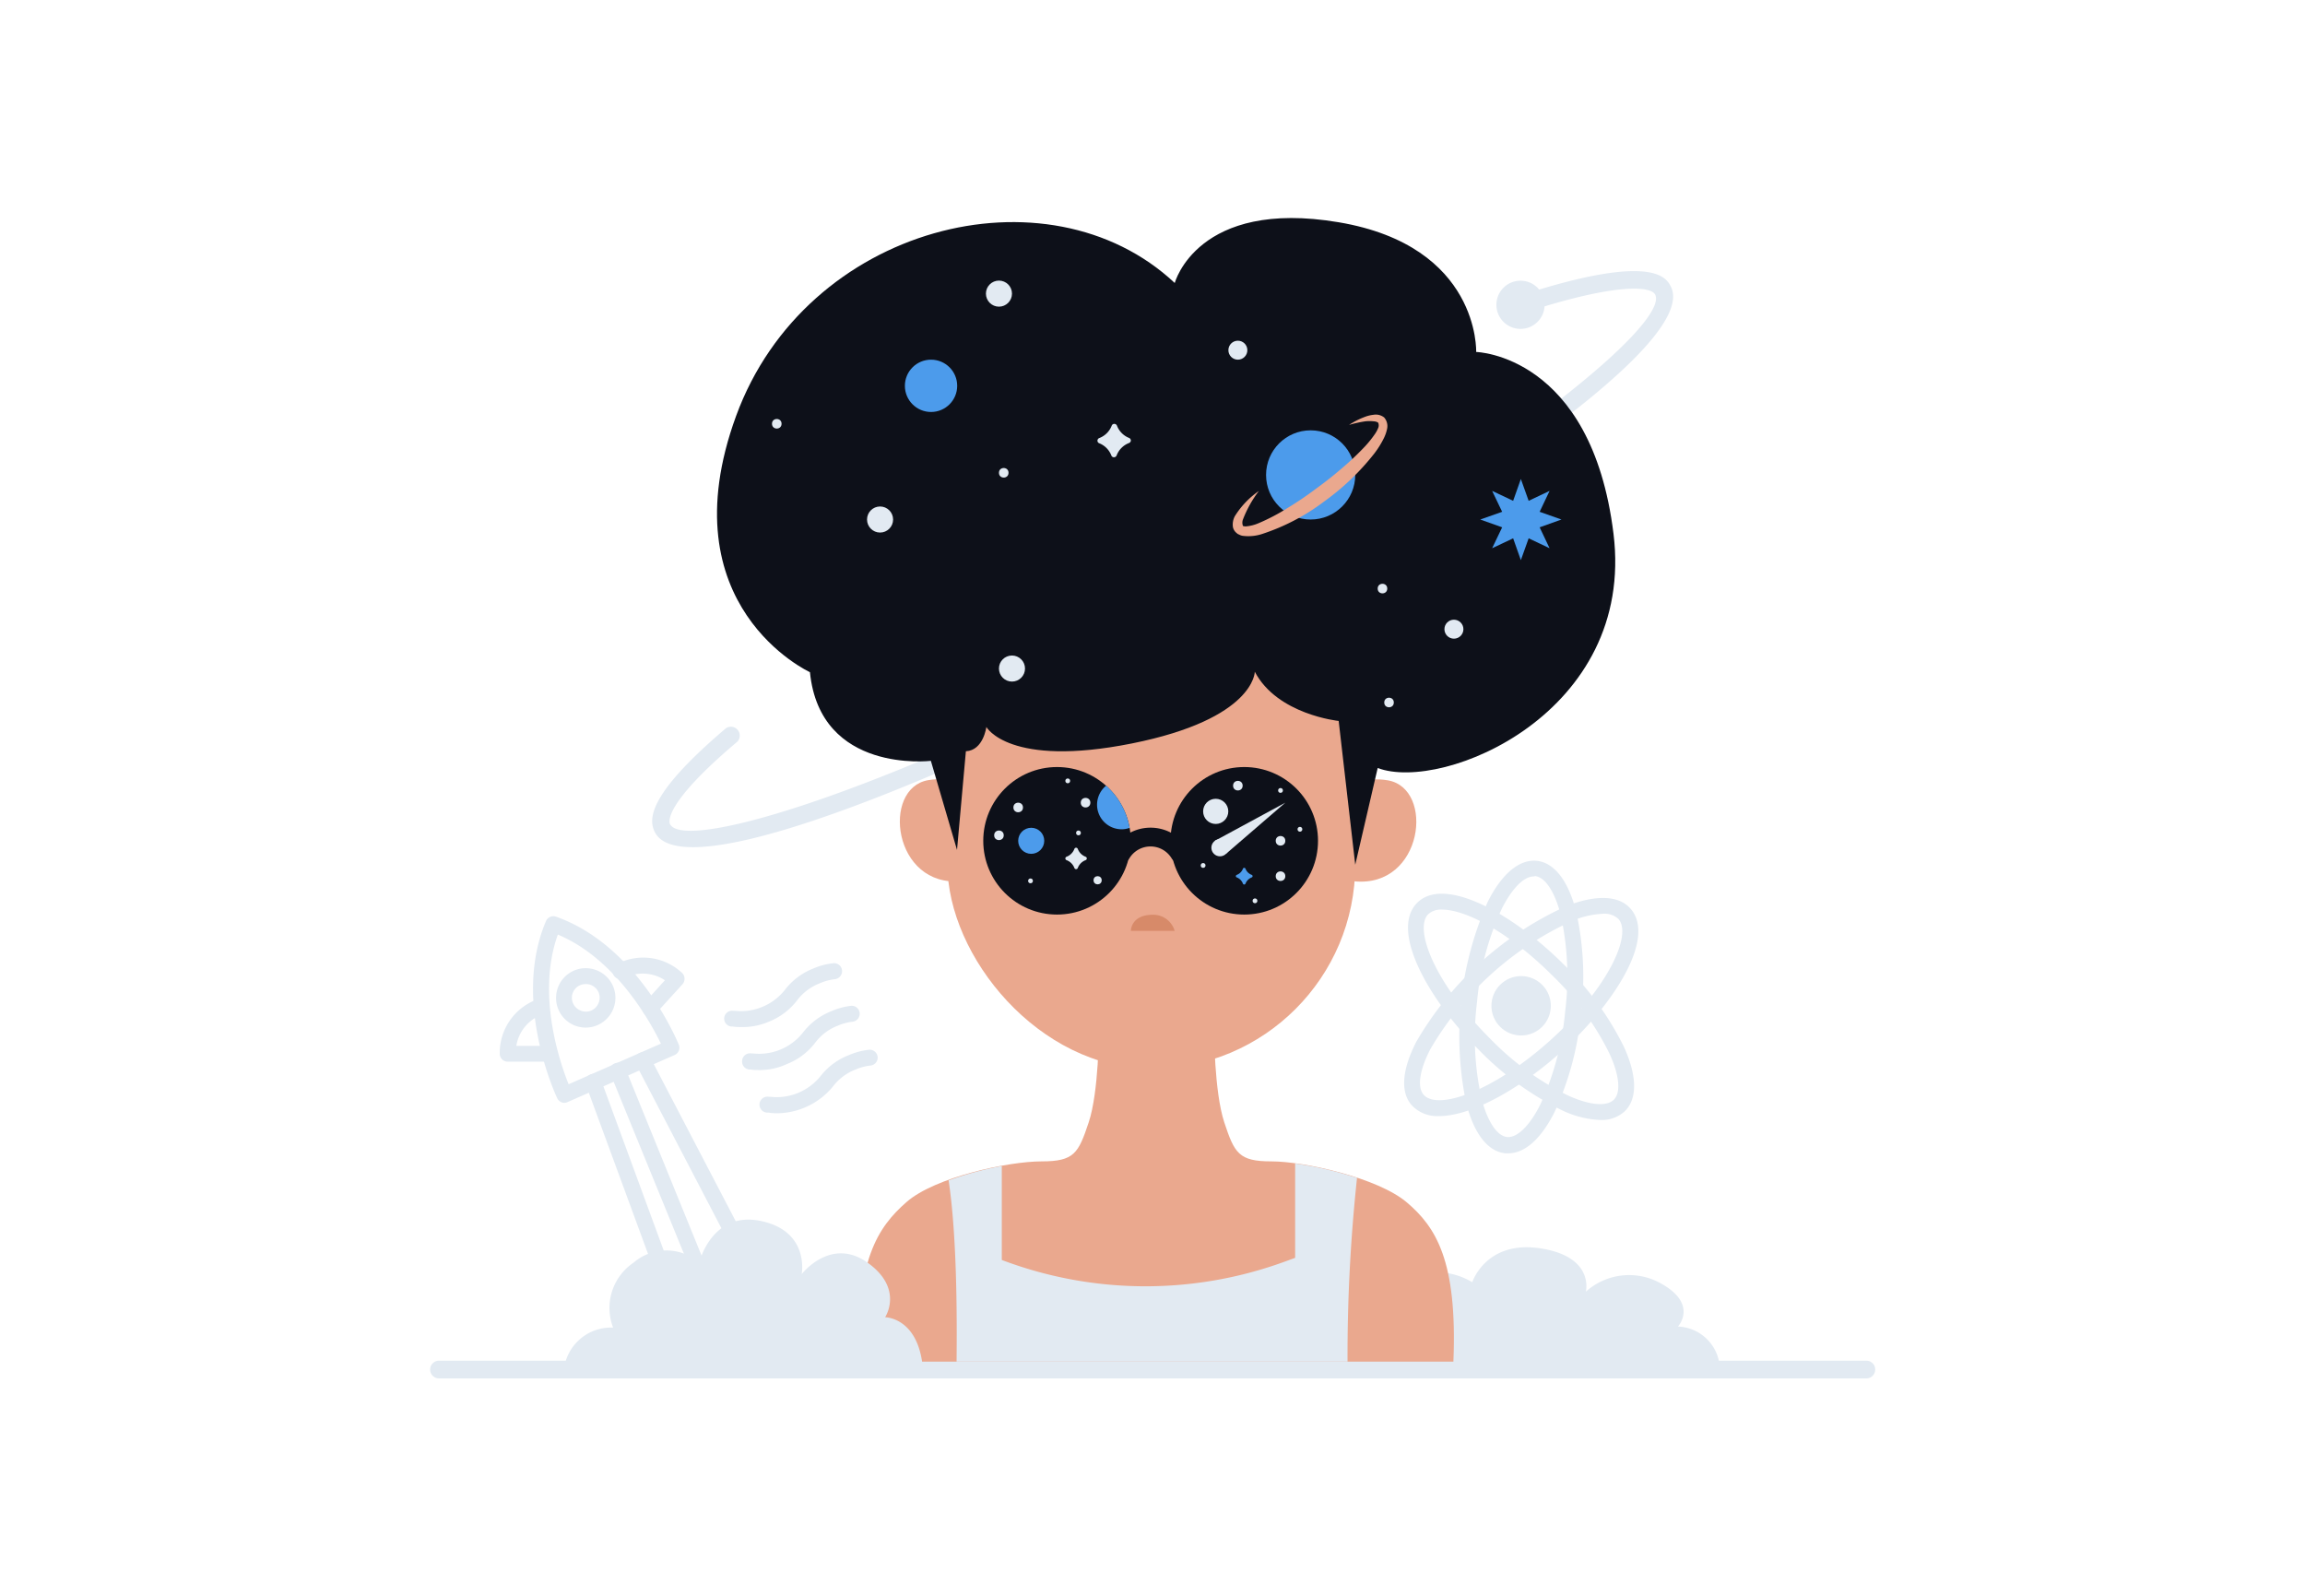 <svg id="Layer_1" data-name="Layer 1" xmlns="http://www.w3.org/2000/svg" viewBox="0 0 260 180"><title>Flat Web Illustrations Pack - Scene 27</title><path d="M78.17,95.56c-2.17,0-3.67-.51-4.28-1.65-.79-1.47-.82-4.29,8-11.77a1,1,0,0,1,1.28,1.52c-8.42,7.1-7.7,9.11-7.59,9.31,1.71,3.17,25.22-3.77,59.64-22.28s53.18-34.31,51.47-37.48c-.47-.88-4.14-1.41-14.92,2.12a1,1,0,0,1-.62-1.89c15.23-5,16.78-2.12,17.29-1.17,3.68,6.85-29.24,27.77-52.28,40.16C117,82.76,89.07,95.56,78.17,95.56Z" fill="#e2eaf2"/><circle cx="171.51" cy="34.38" r="2.72" fill="#e2eaf2"/><path d="M210.52,155.48h-161a1,1,0,1,1,0-2h161a1,1,0,0,1,0,2Z" fill="#e2eaf2"/><path d="M149.15,154.48s.51-3.85,6.15-3.85c0,0-2.05-3.46,2.56-6a8,8,0,0,1,8.21,0s1.53-4.76,7.68-3.82,5.13,4.89,5.13,4.89a7.3,7.3,0,0,1,8.21-1.07c4.6,2.39,2.18,5,2.18,5a4.92,4.92,0,0,1,4.73,4.79Z" fill="#e2eaf2"/><rect x="106.87" y="63.91" width="46" height="56.64" rx="23" fill="#eaa88e"/><path d="M151,92.22s.23-5.12,5.55-4.2,4,12.15-3.78,11.39Z" fill="#eaa88e"/><path d="M110.25,92.22S110,87.1,104.7,88s-4,12.15,3.78,11.39Z" fill="#eaa88e"/><path d="M127.56,105h4.94a2.52,2.52,0,0,0-2.47-1.82C127.54,103.19,127.56,105,127.56,105Z" fill="#d78a69"/><path d="M163.94,153.59h-67c-.47-11.42,2.08-15.17,5.31-18S113.78,131,117.48,131s4.16-.92,5.32-4.39,1.15-10.4,1.15-10.4h13s0,6.93,1.15,10.4,1.63,4.39,5.32,4.39,12,1.85,15.26,4.62S164.41,142.17,163.94,153.59Z" fill="#eaa88e"/><path d="M153.07,132.86A188.24,188.24,0,0,0,152,153.59H107.9c.06-5.9,0-14.54-.9-20.45a38.15,38.15,0,0,1,6-1.62v10.6h0a45.75,45.75,0,0,0,31.83.22l1.26-.46V131.24A40.49,40.49,0,0,1,153.07,132.86Z" fill="#e2eaf2"/><circle cx="119.23" cy="94.84" r="8.32" fill="#0d1019"/><circle cx="140.35" cy="94.84" r="8.32" fill="#0d1019"/><path d="M129.78,93.36a4.91,4.91,0,0,0-4.22,2.38,1.06,1.06,0,0,0,.91,1.61h0a1.08,1.08,0,0,0,.92-.53,2.79,2.79,0,0,1,4.77,0,1.09,1.09,0,0,0,.92.53h0a1.07,1.07,0,0,0,.92-1.61A4.91,4.91,0,0,0,129.78,93.36Z" fill="#0d1019"/><circle cx="116.32" cy="94.84" r="1.47" fill="#4C9BEB"/><circle cx="114.85" cy="91.08" r="0.54" fill="#e2eaf2"/><circle cx="112.68" cy="94.22" r="0.54" fill="#e2eaf2"/><circle cx="122.45" cy="90.54" r="0.54" fill="#e2eaf2"/><circle cx="144.44" cy="94.84" r="0.54" fill="#e2eaf2"/><circle cx="144.44" cy="98.83" r="0.54" fill="#e2eaf2"/><circle cx="137.13" cy="91.52" r="1.42" fill="#e2eaf2"/><circle cx="121.65" cy="93.95" r="0.27" fill="#e2eaf2"/><circle cx="116.24" cy="99.36" r="0.27" fill="#e2eaf2"/><circle cx="120.44" cy="88.08" r="0.27" fill="#e2eaf2"/><circle cx="146.63" cy="93.54" r="0.27" fill="#e2eaf2"/><circle cx="135.71" cy="97.62" r="0.27" fill="#e2eaf2"/><circle cx="141.56" cy="101.61" r="0.27" fill="#e2eaf2"/><circle cx="144.44" cy="89.16" r="0.27" fill="#e2eaf2"/><circle cx="139.63" cy="88.62" r="0.54" fill="#e2eaf2"/><circle cx="137.61" cy="95.62" r="0.97" fill="#e2eaf2"/><circle cx="123.81" cy="99.29" r="0.46" fill="#e2eaf2"/><path d="M127.42,93.38a2.62,2.62,0,0,1-.9.16,2.77,2.77,0,0,1-1.75-4.92A8.28,8.28,0,0,1,127.42,93.38Z" fill="#4C9BEB"/><path d="M122.59,96.83h0a.21.21,0,0,1-.13.19,1.51,1.51,0,0,0-.89.89.21.21,0,0,1-.19.13h0a.21.21,0,0,1-.19-.13,1.51,1.51,0,0,0-.89-.89.21.21,0,0,1-.13-.19h0a.21.21,0,0,1,.13-.19,1.51,1.51,0,0,0,.89-.89.21.21,0,0,1,.19-.13h0a.21.21,0,0,1,.19.13,1.51,1.51,0,0,0,.89.89A.21.21,0,0,1,122.59,96.83Z" fill="#e2eaf2"/><path d="M141.29,98.83h0a.15.15,0,0,1-.1.14,1.24,1.24,0,0,0-.7.7.15.15,0,0,1-.14.1h0a.15.15,0,0,1-.15-.1,1.22,1.22,0,0,0-.69-.7.16.16,0,0,1-.11-.14h0a.17.17,0,0,1,.11-.15,1.18,1.18,0,0,0,.69-.69.15.15,0,0,1,.15-.1h0a.15.15,0,0,1,.14.1,1.19,1.19,0,0,0,.7.69A.16.16,0,0,1,141.29,98.83Z" fill="#4C9BEB"/><polygon points="137.04 94.84 144.98 90.54 138.29 96.31 137.04 94.84" fill="#e2eaf2"/><path d="M63.61,154.48a5.35,5.35,0,0,1,5.55-4.73,6.16,6.16,0,0,1,2.31-7.33,5.67,5.67,0,0,1,7.4,0s1.39-5.85,6.94-4.7,4.62,6,4.62,6,3.26-4.25,7.41-1.31,2,6.17,2,6.17,3.81,0,4.27,5.89Z" fill="#e2eaf2"/><path d="M63.67,124.4a.91.91,0,0,1-.81-.51c-.21-.45-5.11-11-1.27-20a.9.9,0,0,1,1.13-.49c9.24,3.26,13.66,14,13.85,14.44A.9.9,0,0,1,76.1,119L64,124.32A.9.9,0,0,1,63.67,124.4Zm-.74-19c-2.43,6.74.22,14.44,1.21,16.9l10.41-4.58C73.4,115.35,69.52,108.19,62.93,105.42Z" fill="#e2eaf2"/><path d="M66.06,115.91a3.47,3.47,0,0,1-1.22-.23A3.36,3.36,0,0,1,63,113.9a3.36,3.36,0,0,1,1.72-4.41,3.36,3.36,0,0,1,4.42,1.72h0a3.36,3.36,0,0,1-1.72,4.41A3.34,3.34,0,0,1,66.06,115.91Zm0-4.91a1.58,1.58,0,0,0-.63.13,1.54,1.54,0,0,0-.82.86,1.55,1.55,0,0,0,.89,2,1.54,1.54,0,0,0,1.19,0,1.56,1.56,0,0,0,.83-.86,1.54,1.54,0,0,0,0-1.19h0A1.55,1.55,0,0,0,66.06,111Z" fill="#e2eaf2"/><path d="M73.34,114.64a.9.9,0,0,1-.67-1.5L75,110.57a4.53,4.53,0,0,0-4.49-.29.9.9,0,1,1-.88-1.56,6.41,6.41,0,0,1,7.28,1,.88.88,0,0,1,.3.62A.91.91,0,0,1,77,111l-3,3.3A.87.87,0,0,1,73.34,114.64Z" fill="#e2eaf2"/><path d="M61.69,119.75h0l-4.44,0a.89.89,0,0,1-.88-.91,6.41,6.41,0,0,1,4.15-6.08.9.9,0,0,1,.55,1.71,4.53,4.53,0,0,0-2.83,3.5l3.47,0a.91.91,0,0,1,.89.91A.9.9,0,0,1,61.69,119.75Z" fill="#e2eaf2"/><path d="M85,144.46a.89.89,0,0,1-.79-.48L71.71,120a.89.89,0,0,1,1.59-.82l12.49,23.94a.9.9,0,0,1-.38,1.21A.86.86,0,0,1,85,144.46Z" fill="#e2eaf2"/><path d="M80,146.93a.9.9,0,0,1-.83-.56L68.88,121.19a.9.9,0,1,1,1.66-.68l10.25,25.18a.91.91,0,0,1-.5,1.17A1,1,0,0,1,80,146.93Z" fill="#e2eaf2"/><path d="M75.74,146.93a.89.89,0,0,1-.84-.59l-8.82-24a.89.89,0,0,1,.53-1.15.91.91,0,0,1,1.15.53l8.82,24a.91.91,0,0,1-.84,1.21Z" fill="#e2eaf2"/><path d="M83.77,115.85c-.4,0-.75,0-1.1-.06l-.17,0a.89.89,0,0,1,.16-1.78h.17a6.33,6.33,0,0,0,5.7-2.35,7.49,7.49,0,0,1,3.22-2.42,7.71,7.71,0,0,1,2.23-.59.9.9,0,0,1,1,.8.91.91,0,0,1-.81,1,5.87,5.87,0,0,0-1.72.47,5.79,5.79,0,0,0-2.53,1.91,7.53,7.53,0,0,1-3.21,2.42A7.45,7.45,0,0,1,83.77,115.85Z" fill="#e2eaf2"/><path d="M85.79,120.7c-.4,0-.75,0-1.1-.06h-.17a.9.9,0,0,1-.81-1,.89.89,0,0,1,1-.82l.17,0a6.3,6.3,0,0,0,5.7-2.36,7.49,7.49,0,0,1,3.22-2.41,7.75,7.75,0,0,1,2.23-.6.9.9,0,0,1,.17,1.79,5.84,5.84,0,0,0-1.71.46,5.72,5.72,0,0,0-2.54,1.92,7.45,7.45,0,0,1-3.21,2.41A7.28,7.28,0,0,1,85.79,120.7Z" fill="#e2eaf2"/><path d="M87.81,125.57c-.39,0-.75,0-1.1-.07h-.16a.9.9,0,1,1,.15-1.79l.17,0a6.34,6.34,0,0,0,5.71-2.36A7.46,7.46,0,0,1,95.79,119a7.71,7.71,0,0,1,2.23-.59.89.89,0,1,1,.17,1.78,6,6,0,0,0-1.71.46,5.85,5.85,0,0,0-2.54,1.92,8.24,8.24,0,0,1-6.13,3Z" fill="#e2eaf2"/><circle cx="171.58" cy="113.45" r="3.35" fill="#e2eaf2"/><path d="M170.14,130.09l-.34,0c-2-.21-3.54-2.23-4.42-5.68a37.29,37.29,0,0,1,2.44-22.7c1.6-3.18,3.57-4.81,5.53-4.61s3.54,2.23,4.43,5.69a33.72,33.72,0,0,1,.55,11.53,33.61,33.61,0,0,1-3,11.16C173.82,128.46,172,130.09,170.14,130.09ZM173,98.86c-1.11,0-2.44,1.34-3.6,3.64A31.54,31.54,0,0,0,166.61,113a31.83,31.83,0,0,0,.5,10.9c.67,2.6,1.75,4.23,2.88,4.35s2.53-1.24,3.74-3.63a31.84,31.84,0,0,0,2.82-10.55h0a32.09,32.09,0,0,0-.51-10.9c-.67-2.6-1.75-4.22-2.88-4.35Z" fill="#e2eaf2"/><path d="M162.33,125.89a3.94,3.94,0,0,1-3.06-1.19c-1.33-1.46-1.15-4,.48-7.18a37.39,37.39,0,0,1,16.93-15.31c3.32-1.31,5.88-1.22,7.2.24,3,3.28-1.78,10.77-7.75,16.17h0C171.66,122.65,166.09,125.89,162.33,125.89Zm18.49-22.82a9.89,9.89,0,0,0-3.48.81,35.63,35.63,0,0,0-16,14.46c-1.23,2.38-1.51,4.32-.74,5.16,1.59,1.76,7.86-.37,14.33-6.21s9.21-11.88,7.62-13.64A2.3,2.3,0,0,0,180.82,103.07ZM175.53,118h0Z" fill="#e2eaf2"/><path d="M180.5,126.33a11,11,0,0,1-4.4-1.14,33.69,33.69,0,0,1-9.33-6.81c-5.68-5.69-10-13.41-6.93-16.53s10.85,1.24,16.54,6.93a33.6,33.6,0,0,1,6.81,9.33c1.47,3.24,1.51,5.8.12,7.2A3.82,3.82,0,0,1,180.5,126.33ZM162.67,102.6a2.16,2.16,0,0,0-1.56.51c-1.67,1.68.76,7.84,6.93,14a31.92,31.92,0,0,0,8.81,6.45c2.44,1.11,4.38,1.29,5.19.48s.63-2.75-.49-5.19a31.66,31.66,0,0,0-6.44-8.81C170.21,105.14,165.32,102.6,162.67,102.6Z" fill="#e2eaf2"/><path d="M141.54,75.77s0,5.32-13.87,8.09S111.26,82,111.26,82s-.33,2.64-2.31,2.74l-1,11.13L105,85.82s-12.49,1.51-13.64-10c0,0-16.19-7.4-8.33-28.9s35.14-28.43,49.48-15c0,0,2.54-9.54,18.49-6.85S166.51,39.7,166.51,39.7s13,.3,15.49,20.5-19.22,29.21-26.6,26.43l-2.53,10.91L151,81.32S144.09,80.62,141.54,75.77Z" fill="#0d1019"/><circle cx="147.84" cy="53.57" r="5.03" fill="#4C9BEB"/><path d="M142,55.38a13,13,0,0,0-1.81,3.25,1,1,0,0,0,0,.65c0,.08.09.07.3.1A4.64,4.64,0,0,0,142,59a22.48,22.48,0,0,0,3.25-1.71,37.21,37.21,0,0,0,3.09-2.09c1-.72,2-1.5,2.94-2.31a31,31,0,0,0,2.7-2.55,12.05,12.05,0,0,0,1.12-1.4,3.58,3.58,0,0,0,.38-.72.77.77,0,0,0,0-.48c0-.1-.28-.21-.56-.22a4.49,4.49,0,0,0-.89,0,13.77,13.77,0,0,0-1.86.41,8.64,8.64,0,0,1,1.74-.89,3.88,3.88,0,0,1,1-.25,1.52,1.52,0,0,1,1.22.3,1.47,1.47,0,0,1,.32,1.33,4.32,4.32,0,0,1-.35,1,10.35,10.35,0,0,1-1.07,1.72,27.67,27.67,0,0,1-5.66,5.42,23.89,23.89,0,0,1-7,3.67,5,5,0,0,1-2.19.21,1.22,1.22,0,0,1-.33-.1c-.12-.07-.23-.08-.34-.2a1.15,1.15,0,0,1-.44-.7,2,2,0,0,1,.22-1.22A9.66,9.66,0,0,1,142,55.38Z" fill="#eaa88e"/><circle cx="105.02" cy="43.52" r="2.95" fill="#4C9BEB"/><circle cx="112.68" cy="33.12" r="1.47" fill="#e2eaf2"/><circle cx="99.27" cy="58.6" r="1.47" fill="#e2eaf2"/><circle cx="114.15" cy="75.41" r="1.47" fill="#e2eaf2"/><circle cx="113.22" cy="53.33" r="0.54" fill="#e2eaf2"/><circle cx="87.62" cy="47.8" r="0.54" fill="#e2eaf2"/><circle cx="139.63" cy="39.5" r="1.07" fill="#e2eaf2"/><circle cx="155.94" cy="66.39" r="0.54" fill="#e2eaf2"/><circle cx="164" cy="70.97" r="1.07" fill="#e2eaf2"/><circle cx="156.68" cy="79.24" r="0.54" fill="#e2eaf2"/><polygon points="171.55 54.03 172.43 56.49 174.79 55.37 173.67 57.73 176.13 58.6 173.67 59.48 174.79 61.84 172.43 60.72 171.55 63.18 170.68 60.72 168.31 61.84 169.44 59.48 166.97 58.6 169.44 57.73 168.31 55.37 170.68 56.49 171.55 54.03" fill="#4C9BEB"/><path d="M127.56,49.68h0a.32.32,0,0,1-.21.29,2.43,2.43,0,0,0-1.4,1.41.33.33,0,0,1-.3.2h0a.31.31,0,0,1-.29-.2A2.43,2.43,0,0,0,124,50a.31.31,0,0,1-.21-.29h0a.32.32,0,0,1,.21-.3,2.42,2.42,0,0,0,1.4-1.4.31.31,0,0,1,.29-.2h0a.33.33,0,0,1,.3.2,2.42,2.42,0,0,0,1.4,1.4A.34.34,0,0,1,127.56,49.68Z" fill="#e2eaf2"/></svg>
